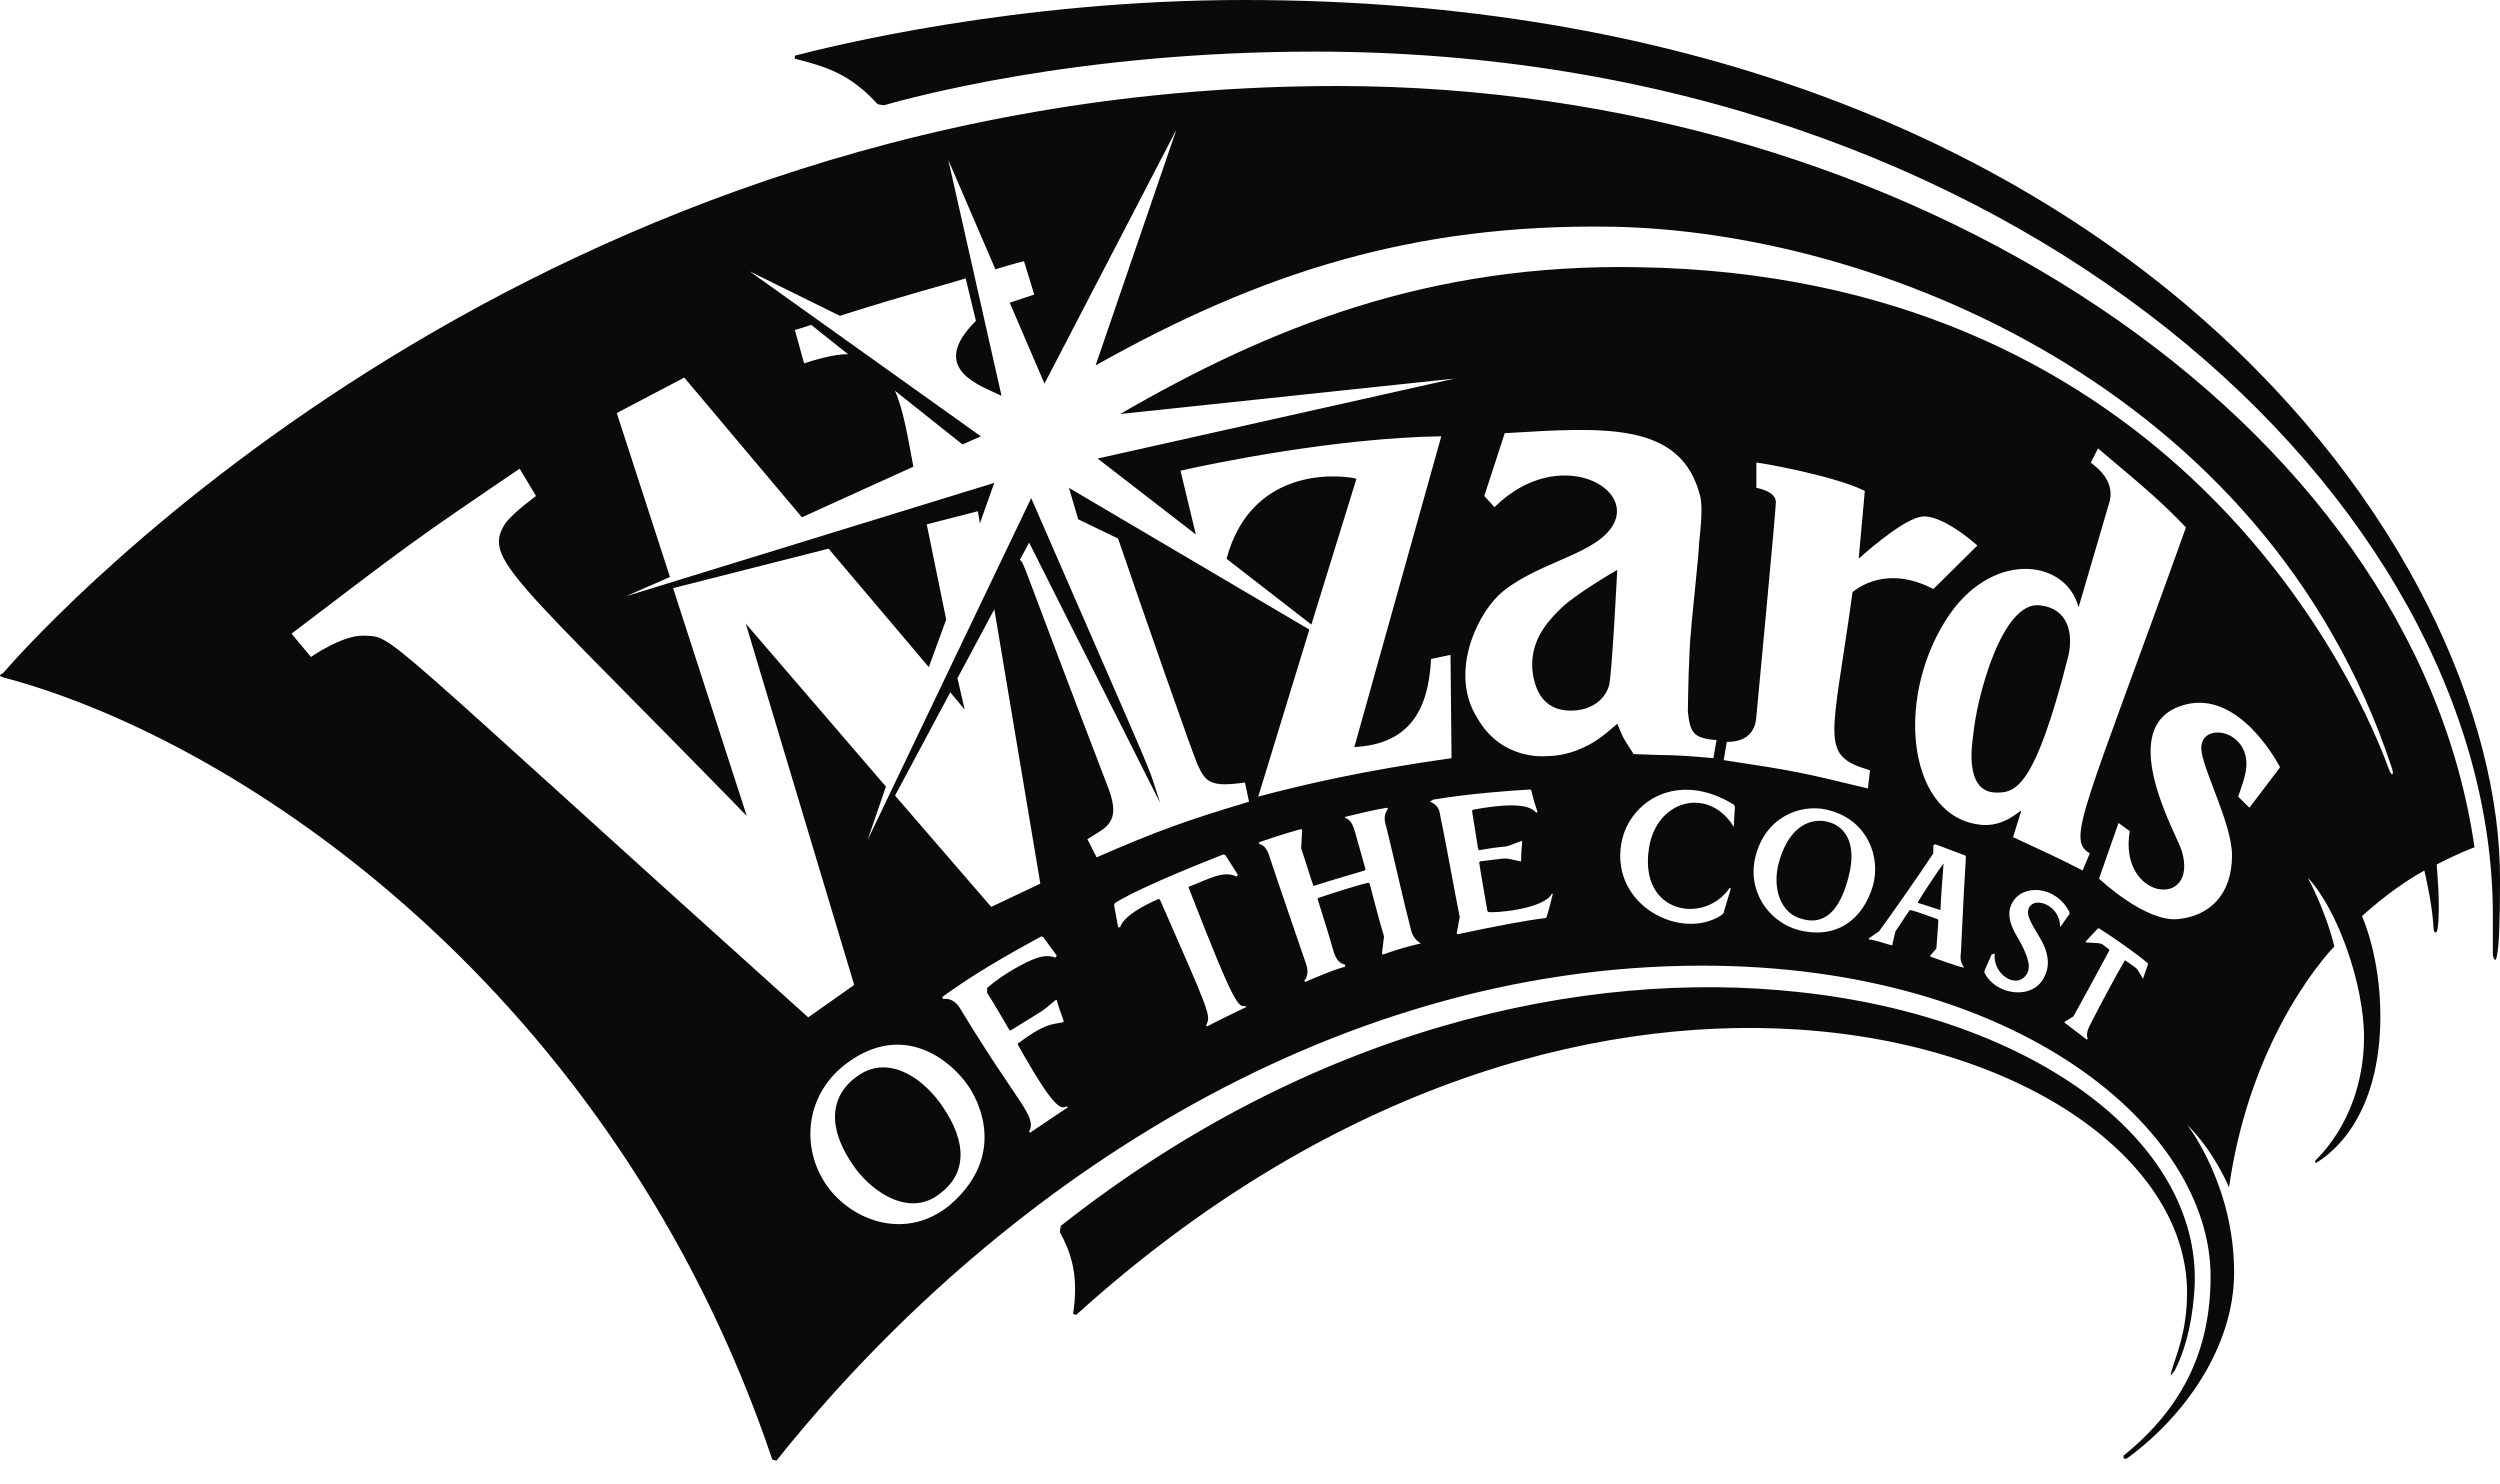 <svg width="96" height="57" viewBox="0 0 96 57" fill="none" xmlns="http://www.w3.org/2000/svg">
<path id="Vector" d="M32.879 41.358C32.594 41.562 31.219 42.611 32.84 44.856C33.536 45.809 34.957 46.755 36.1 45.829C37.075 45.104 37.202 43.911 36.139 42.409C35.318 41.257 33.997 40.497 32.879 41.358ZM83.392 52.63C83.341 52.882 83.309 52.878 83.51 52.63C83.824 52.008 84.139 51.114 84.257 49.676C84.728 43.963 78.208 39.064 69.056 38.093C60.847 37.2 50.399 39.455 40.736 47.072L40.697 47.306C41.09 48.045 41.444 48.9 41.207 50.454L41.326 50.492C50.909 41.824 61.004 39.026 68.978 39.53C77.738 40.075 83.983 44.583 83.983 49.636C83.981 51.114 83.588 51.969 83.392 52.63ZM58.843 25.732C58.961 26.781 59.471 27.247 60.218 27.286C61.043 27.324 61.633 26.897 61.789 26.314C61.907 25.809 62.102 21.883 62.102 21.883C62.102 21.883 60.413 22.855 59.863 23.437C59.314 23.983 58.763 24.682 58.843 25.732ZM51.34 3.303C20.663 3.303 1.966 23.71 0.119 25.847C-0.038 25.925 -0.077 25.965 0.238 26.042C9.311 28.491 23.609 38.092 29.657 56.05L29.815 56.089C38.102 45.71 50.947 37.081 65.363 37.081C77.501 37.081 84.886 43.339 84.886 49.014C84.886 51.735 83.903 53.99 81.547 55.894C81.547 56.037 81.517 56.011 81.665 56.011C83.864 54.417 85.79 51.736 85.79 48.86C85.79 45.478 83.983 43.185 83.983 43.185C85.043 44.234 85.594 45.596 85.594 45.596C86.458 39.532 89.639 36.345 89.639 36.345C89.285 34.907 88.618 33.701 88.618 33.701C89.756 34.907 90.778 37.783 90.778 39.842C90.778 41.396 90.268 43.224 88.892 44.585L88.931 44.662C90.149 43.923 91.406 42.174 91.406 39.026C91.406 36.694 90.7 35.178 90.7 35.178C91.564 34.4 92.389 33.817 93.095 33.43C93.214 33.934 93.409 34.868 93.449 35.646C93.449 35.802 93.568 35.917 93.607 35.646C93.725 34.791 93.568 33.235 93.568 33.197C94.471 32.73 95.021 32.536 95.021 32.536C92.662 16.169 73.415 3.303 51.34 3.303ZM36.454 46.293C34.795 47.628 32.824 46.899 31.858 45.671C30.74 44.249 30.844 42.095 32.486 40.852C34.714 39.167 36.548 40.779 37.16 41.668C37.202 41.726 38.98 44.127 36.454 46.293ZM36.767 26.042L38.182 23.398L39.949 33.931L38.063 34.825L34.37 30.55L36.491 26.585L37.042 27.246L36.767 26.042ZM39.556 43.495L39.517 43.457C39.824 42.848 39.142 42.475 36.886 38.753C36.689 38.402 36.415 38.325 36.218 38.364L36.179 38.286C37.358 37.431 38.497 36.771 39.989 35.955L40.067 35.993C40.264 36.265 40.381 36.421 40.577 36.692L40.538 36.769C40.381 36.731 40.184 36.652 39.752 36.808C39.439 36.925 38.573 37.353 37.906 37.935V38.129C38.141 38.48 38.495 39.101 38.77 39.568H38.809C40.316 38.635 39.943 38.892 40.537 38.401H40.576C40.654 38.672 40.654 38.672 40.85 39.217L40.811 39.256C40.352 39.346 40.114 39.306 39.083 40.072V40.111C40.502 42.637 40.735 42.597 40.969 42.481L41.008 42.52C40.657 42.756 40.067 43.145 39.556 43.495ZM47.845 38.675C47.374 38.908 46.942 39.103 46.352 39.415L46.313 39.376C46.507 38.992 46.487 38.974 44.546 34.556L44.507 34.518C44.485 34.518 43.172 35.059 43.015 35.606H42.937L42.779 34.751L42.818 34.673C43.912 33.997 46.648 32.946 46.982 32.808L47.06 32.846L47.531 33.586L47.492 33.663C46.963 33.401 46.39 33.776 45.646 34.052V34.09C47.492 38.842 47.546 38.638 47.845 38.638V38.675ZM54.56 36.226C53.932 36.382 53.774 36.421 53.107 36.654L53.068 36.615L53.146 35.955C52.988 35.45 52.675 34.245 52.595 33.933L52.556 33.894C52.046 34.011 51.221 34.283 50.632 34.478L50.593 34.516C50.711 34.905 51.064 35.993 51.221 36.577C51.34 36.927 51.496 37.004 51.653 37.043V37.12C51.103 37.276 50.593 37.509 50.122 37.703L50.083 37.664C50.24 37.47 50.24 37.237 50.122 36.925C49.964 36.459 48.904 33.388 48.746 32.883C48.668 32.612 48.511 32.417 48.353 32.417V32.34C48.824 32.184 49.256 32.03 49.964 31.835L50.003 31.874L49.964 32.573C50.161 33.157 50.318 33.7 50.435 34.011H50.474C51.064 33.817 51.889 33.584 52.399 33.428L52.438 33.389L52.045 31.99C51.967 31.718 51.887 31.485 51.652 31.406V31.368C52.319 31.212 52.751 31.096 53.263 31.017L53.302 31.056C53.144 31.25 53.144 31.484 53.224 31.717C53.459 32.649 53.93 34.749 54.166 35.643C54.247 36.032 54.443 36.149 54.56 36.226ZM59.392 35.215L59.353 35.254C58.646 35.331 57.232 35.604 55.975 35.876L55.936 35.837L56.054 35.215C55.819 34.049 55.544 32.456 55.307 31.328C55.268 31.056 55.189 30.9 54.914 30.783L55.033 30.706C56.408 30.473 58.057 30.355 58.765 30.317L58.804 30.355C58.882 30.706 58.922 30.822 59.039 31.172L59 31.21C58.829 31.041 58.499 30.735 56.564 31.093L56.525 31.132C56.564 31.365 56.683 32.104 56.761 32.609L56.8 32.647C58.228 32.398 57.514 32.638 58.411 32.297H58.45C58.45 32.53 58.411 32.569 58.411 33.075H58.372C57.65 32.922 58.049 32.941 56.84 33.075L56.801 33.113C56.84 33.424 57.037 34.513 57.115 34.979L57.154 35.018C57.326 35.074 59.285 34.921 59.59 34.319H59.629C59.549 34.672 59.471 34.944 59.392 35.215ZM61.003 28.608C60.335 28.959 59.785 29.036 59.353 29.036C59.315 29.039 57.641 29.198 56.722 27.559C55.711 25.957 56.575 23.818 57.547 22.855C58.867 21.65 61.049 21.356 61.828 20.328C63.032 18.795 59.872 17.017 57.389 19.474L56.996 19.046L57.782 16.635C61.621 16.402 64.562 16.184 65.285 19.046C65.404 19.512 65.285 20.446 65.246 20.835C65.246 21.224 64.972 23.633 64.933 24.255C64.855 24.877 64.814 26.976 64.814 27.326C64.853 27.676 64.892 27.948 65.05 28.142C65.285 28.414 65.914 28.414 65.914 28.414L65.795 29.113C64.022 28.954 64.253 29.026 62.731 28.957C62.248 28.193 62.396 28.47 62.102 27.791C62.102 27.792 61.474 28.375 61.003 28.608ZM66.58 31.757C65.627 30.186 63.607 30.694 63.32 32.573C62.926 35.108 65.465 35.511 66.424 34.089L66.463 34.127C66.385 34.399 66.188 35.021 66.188 35.059L66.11 35.137C64.565 36.156 61.835 34.766 62.261 32.377C62.552 30.764 64.427 29.567 66.581 30.9L66.62 30.977C66.62 31.135 66.58 31.484 66.58 31.757ZM67.445 18.734V17.762C67.549 17.762 70.393 18.249 71.609 18.85L71.374 21.454C71.374 21.454 72.905 20.054 73.691 19.86C74.477 19.626 75.931 20.948 75.931 20.948L74.242 22.619C72.431 21.676 71.303 22.607 71.138 22.736C70.345 28.484 69.848 28.996 71.806 29.578L71.728 30.277C69.095 29.64 68.948 29.609 66.19 29.189L66.308 28.49C67.396 28.49 67.43 27.7 67.447 27.479C67.447 27.479 68.194 19.588 68.194 19.278C68.191 18.852 67.445 18.734 67.445 18.734ZM69.094 35.721C67.876 35.411 66.973 34.089 67.483 32.65C67.954 31.25 69.329 30.823 70.31 31.135C71.686 31.524 72.235 32.883 71.921 34.011C71.53 35.333 70.508 36.07 69.094 35.721ZM75.418 37.16C75.064 37.083 74.357 36.809 74.122 36.732V36.694L74.357 36.422C74.446 35.199 74.446 35.343 74.396 35.295C73.673 35.027 73.397 34.945 73.336 34.945C73.139 35.217 72.904 35.606 72.785 35.762L72.667 36.266V36.305C72.47 36.266 72.077 36.11 71.764 36.072V36.033L72.157 35.762C72.667 35.062 73.649 33.663 74.239 32.769V32.459L74.317 32.42C74.63 32.538 75.142 32.73 75.455 32.848C75.527 32.919 75.482 32.57 75.298 36.579C75.262 36.848 75.301 36.965 75.418 37.16ZM74.711 23.827C76.399 21.115 79.325 21.424 79.817 23.323L80.956 19.435C81.307 18.507 80.533 17.965 80.288 17.764L80.563 17.219C82.396 18.758 83.02 19.292 83.941 20.251C80.054 31.098 79.327 32.247 80.248 32.768L79.973 33.428C79.018 32.931 78.638 32.772 77.302 32.146L77.615 31.135C77.576 31.096 77.026 31.718 76.162 31.68C73.303 31.487 72.728 26.967 74.711 23.827ZM79.111 35.604C79.111 34.757 78.16 34.433 77.932 34.826C77.735 35.137 78.089 35.566 78.364 36.07C78.599 36.459 78.757 37.002 78.521 37.47C78.125 38.411 76.661 38.258 76.204 37.353C76.204 37.249 76.163 37.366 76.478 36.654L76.597 36.615C76.511 37.455 77.506 38.042 77.854 37.354C78.011 37.044 77.776 36.538 77.54 36.11C77.305 35.721 76.99 35.178 77.266 34.672C77.674 33.921 78.953 34.008 79.465 35.022V35.099L79.111 35.604ZM82.292 37.587C81.998 37.102 82.156 37.27 81.625 36.888H81.586C81.232 37.51 80.722 38.442 80.29 39.299C80.093 39.649 80.132 39.803 80.171 39.882L80.132 39.921L79.268 39.26L79.307 39.222L79.621 39.027C80.092 38.172 80.603 37.239 80.996 36.501V36.462C80.6 36.168 80.813 36.238 80.093 36.191V36.152L80.564 35.647H80.603C81.154 35.998 82.096 36.658 82.45 36.968L82.489 37.007L82.292 37.587ZM86.377 31.017L85.945 30.59C86.063 30.24 86.219 29.851 86.258 29.463C86.371 28.018 84.53 27.706 84.53 28.724C84.53 29.463 85.709 31.601 85.709 32.845C85.709 34.36 84.845 35.177 83.627 35.294C82.37 35.411 80.603 33.74 80.603 33.74L81.35 31.602L81.782 31.913C81.337 34.555 84.434 34.936 83.785 32.69C83.626 32.094 80.972 27.614 84.098 27.016C86.141 26.665 87.554 29.465 87.554 29.465L86.377 31.017ZM91.72 29.502C90.07 24.992 82.646 10.572 62.927 10.261C54.914 10.106 48.787 12.555 43.013 15.898L55.858 14.537L42.149 17.608L45.92 20.523L45.331 18.074C46.456 17.82 51.203 16.82 55.346 16.753L52.007 28.686C54.049 28.582 54.853 27.353 54.953 25.304L55.7 25.148L55.739 29.113C52.37 29.59 50.144 30.106 48.316 30.59L50.279 24.176L41.048 18.734L41.402 19.94L42.934 20.679C43.876 23.438 45.841 29.074 45.998 29.386C46.291 30.021 46.472 30.244 47.806 30.047L47.963 30.786C45.551 31.507 44.414 31.916 42.11 32.923L41.756 32.224C42.416 31.788 43.066 31.639 42.581 30.32C39.026 21.043 39.359 21.69 39.164 21.497L39.518 20.836L44.546 30.826C43.97 29.064 44.798 31.077 39.598 19.126L33.313 32.264L34.019 30.204L28.637 23.946L32.801 37.822L31.034 39.066C14.251 23.974 15.158 24.462 13.985 24.41C13.16 24.372 11.942 25.227 11.942 25.227L11.195 24.333C15.779 20.841 15.938 20.722 19.955 17.998L20.584 19.047C20.584 19.047 19.72 19.669 19.405 20.097C18.52 21.474 19.655 22.068 28.675 31.331L25.847 22.585L31.817 21.069L35.666 25.617L36.334 23.79L35.587 20.136L37.55 19.631L37.628 20.097L38.179 18.543L24.038 22.896L25.727 22.157L23.684 15.861L26.276 14.499L30.793 19.864L35.074 17.921C34.862 16.812 34.703 15.768 34.367 15.005L36.959 17.066L37.666 16.756L28.789 10.42L32.251 12.127C35.098 11.226 36.035 11.018 37.082 10.689L37.475 12.322C35.593 14.185 37.69 14.819 38.458 15.198L36.415 6.142L38.222 10.34C38.851 10.146 39.322 10.03 39.322 10.03L39.715 11.312C39.715 11.312 39.244 11.468 38.773 11.623L40.108 14.732L45.175 4.976L42.071 14.032C48.434 10.456 54.287 8.59 61.868 8.706C71.924 8.862 86.968 14.77 91.838 29.462C91.955 29.774 91.837 29.852 91.72 29.502ZM30.523 12.671C30.523 12.671 30.797 12.593 31.151 12.476L32.566 13.603C32.506 13.603 32.05 13.566 30.877 13.953L30.523 12.671ZM52.087 18.386C51.851 18.296 48.118 17.672 47.098 21.457L50.357 23.983L52.087 18.386ZM47.765 0C39.005 0 31.858 1.789 30.521 2.138V2.255C31.778 2.565 32.681 2.877 33.703 4.003L33.938 4.042C34.921 3.77 41.284 1.982 50.474 1.982C77.498 1.982 95.725 19.318 95.725 35.138V36.615C95.725 36.809 95.843 37.004 95.882 36.692C95.96 36.382 96.001 35.41 96.001 33.777C96.04 21.339 81.506 0 47.765 0ZM79.424 25.187C79.621 24.332 79.424 23.36 78.325 23.244C76.882 23.076 75.904 26.775 75.772 28.219C75.653 29.036 75.575 30.436 76.675 30.436C77.377 30.434 78.133 30.3 79.424 25.187ZM70.195 31.562C69.802 31.445 68.78 31.445 68.309 33.116C68.035 34.127 68.387 35.098 69.212 35.292C69.763 35.448 70.547 35.37 70.979 33.698C71.372 32.223 70.705 31.678 70.195 31.562ZM73.651 34.672C73.925 34.749 74.122 34.828 74.515 34.944C74.515 34.672 74.593 33.7 74.633 33.155C74.476 33.349 73.808 34.36 73.651 34.632V34.672Z" fill="#0A0A0A"/>
</svg>
